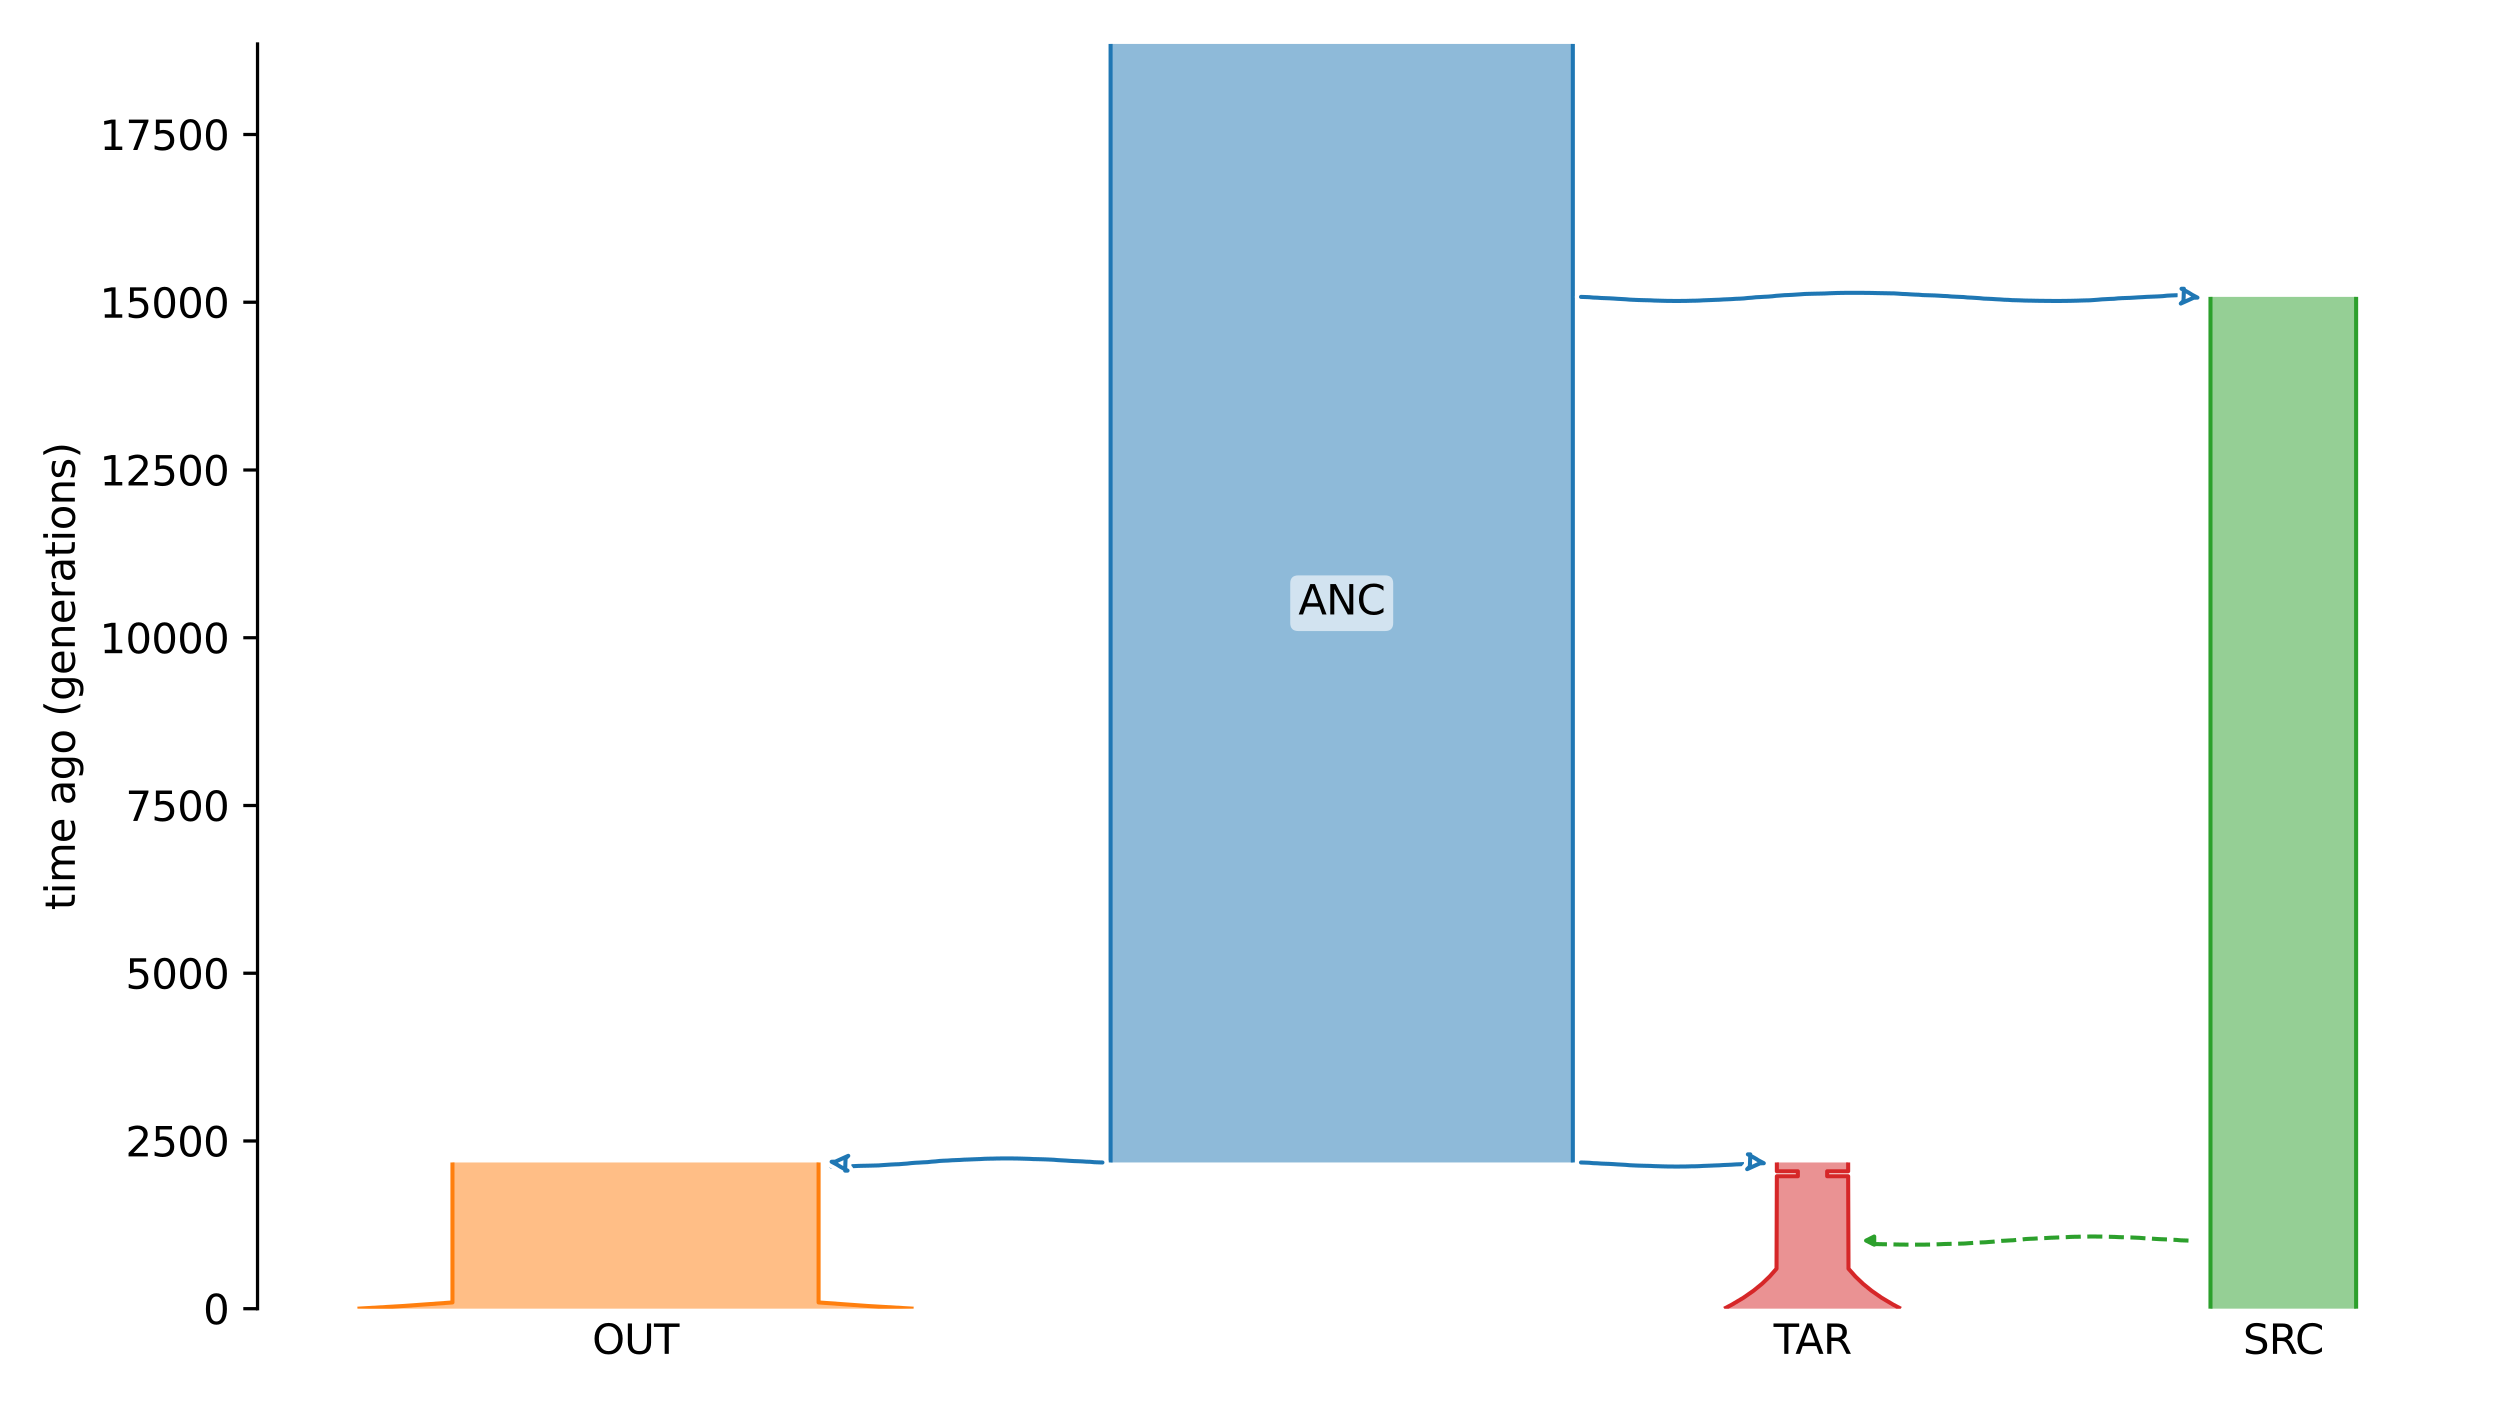 <?xml version="1.0" encoding="utf-8" standalone="no"?>
<!DOCTYPE svg PUBLIC "-//W3C//DTD SVG 1.1//EN"
  "http://www.w3.org/Graphics/SVG/1.1/DTD/svg11.dtd">
<svg xmlns:xlink="http://www.w3.org/1999/xlink" width="614.4pt" height="345.6pt" viewBox="0 0 614.4 345.6" xmlns="http://www.w3.org/2000/svg" version="1.1">
 <defs>
  <style type="text/css">*{stroke-linejoin: round; stroke-linecap: butt}</style>
 </defs>
 <g id="figure_1">
  <g id="patch_1">
   <path d="M 0 345.6 
L 614.4 345.6 
L 614.4 0 
L 0 0 
z
" style="fill: #ffffff"/>
  </g>
  <g id="axes_1">
   <g id="patch_2">
    <path d="M 63.291 321.622 
L 603.6 321.622 
L 603.6 10.8 
L 63.291 10.8 
z
" style="fill: #ffffff"/>
   </g>
   <path d="M 537.845 304.885 
L 536.845 304.854 
L 535.845 304.817 
L 534.845 304.719 
L 533.845 304.687 
L 532.845 304.613 
L 531.845 304.574 
L 530.845 304.539 
L 529.845 304.481 
L 528.845 304.411 
L 527.845 304.359 
L 526.845 304.3 
L 525.845 304.212 
L 524.845 304.166 
L 523.845 304.123 
L 522.845 304.093 
L 521.845 304.067 
L 520.845 304.045 
L 519.845 303.991 
L 518.845 303.963 
L 517.845 303.933 
L 516.845 303.908 
L 515.845 303.897 
L 514.845 303.887 
L 513.845 303.887 
L 512.845 303.896 
L 511.845 303.908 
L 510.845 303.939 
L 509.845 303.95 
L 508.845 303.98 
L 507.845 304.04 
L 506.845 304.077 
L 505.845 304.116 
L 504.845 304.159 
L 503.845 304.192 
L 502.845 304.259 
L 501.845 304.298 
L 500.845 304.341 
L 499.845 304.411 
L 498.845 304.448 
L 497.845 304.506 
L 496.845 304.617 
L 495.845 304.688 
L 494.845 304.801 
L 493.845 304.847 
L 492.845 304.908 
L 491.845 304.956 
L 490.845 305.037 
L 489.845 305.156 
L 488.845 305.226 
L 487.845 305.309 
L 486.845 305.342 
L 485.845 305.394 
L 484.845 305.462 
L 483.845 305.528 
L 482.845 305.605 
L 481.845 305.632 
L 480.845 305.659 
L 479.845 305.682 
L 478.845 305.701 
L 477.845 305.727 
L 476.845 305.777 
L 475.845 305.812 
L 474.845 305.848 
L 473.845 305.864 
L 472.845 305.879 
L 471.845 305.883 
L 470.845 305.885 
L 469.845 305.885 
L 468.845 305.883 
L 467.845 305.869 
L 466.845 305.861 
L 465.845 305.84 
L 464.845 305.816 
L 463.845 305.799 
L 462.845 305.781 
L 461.845 305.76 
L 460.845 305.744 
L 459.607 305.681 
" clip-path="url(#p210ef0e517)" style="fill: none; stroke-dasharray: 3.7,1.6; stroke-dashoffset: 0; stroke: #2ca02c"/>
   <g id="patch_3">
    <path d="M 272.938 10.8 
L 272.938 285.692 
M 386.541 10.8 
L 386.541 285.692 
" clip-path="url(#p210ef0e517)" style="fill: none; stroke: #ffffff; stroke-width: 3; stroke-linejoin: miter"/>
    <path d="M 272.938 10.8 
L 272.938 285.692 
M 386.541 10.8 
L 386.541 285.692 
" clip-path="url(#p210ef0e517)" style="fill: none; stroke: #1f77b4; stroke-linejoin: miter"/>
    <g id="PolyCollection_1">
     <path d="M 386.541 10.8 
L 272.938 10.8 
L 272.938 285.692 
L 386.541 285.692 
L 386.541 285.692 
L 386.541 10.8 
z
" clip-path="url(#p210ef0e517)" style="fill: #1f77b4; fill-opacity: 0.5"/>
    </g>
    <g id="patch_4">
     <path d="M 111.196 285.692 
L 111.196 320.088 
L 111.196 320.088 
L 99.196 320.956 
L 87.85 321.622 
M 201.176 285.692 
L 201.176 320.088 
L 201.176 320.088 
L 213.176 320.956 
L 224.522 321.622 
L 224.522 321.622 
" clip-path="url(#p210ef0e517)" style="fill: none; stroke: #ffffff; stroke-width: 3; stroke-linejoin: miter"/>
     <path d="M 111.196 285.692 
L 111.196 320.088 
L 111.196 320.088 
L 99.196 320.956 
L 87.85 321.622 
M 201.176 285.692 
L 201.176 320.088 
L 201.176 320.088 
L 213.176 320.956 
L 224.522 321.622 
L 224.522 321.622 
" clip-path="url(#p210ef0e517)" style="fill: none; stroke: #ff7f0e; stroke-linejoin: miter"/>
     <g id="PolyCollection_2">
      <path d="M 201.176 285.692 
L 111.196 285.692 
L 111.196 320.088 
L 111.196 320.088 
L 111.006 320.104 
L 110.814 320.119 
L 110.622 320.135 
L 110.43 320.15 
L 110.236 320.166 
L 110.042 320.181 
L 109.846 320.197 
L 109.65 320.212 
L 109.453 320.228 
L 109.256 320.243 
L 109.057 320.259 
L 108.858 320.274 
L 108.657 320.29 
L 108.456 320.305 
L 108.254 320.321 
L 108.052 320.336 
L 107.848 320.352 
L 107.643 320.367 
L 107.438 320.383 
L 107.232 320.398 
L 107.025 320.414 
L 106.817 320.429 
L 106.608 320.445 
L 106.398 320.46 
L 106.187 320.476 
L 105.976 320.491 
L 105.763 320.507 
L 105.55 320.522 
L 105.336 320.538 
L 105.121 320.553 
L 104.905 320.569 
L 104.688 320.584 
L 104.47 320.6 
L 104.251 320.615 
L 104.031 320.631 
L 103.81 320.646 
L 103.589 320.662 
L 103.366 320.677 
L 103.143 320.692 
L 102.918 320.708 
L 102.693 320.723 
L 102.467 320.739 
L 102.239 320.754 
L 102.011 320.77 
L 101.782 320.785 
L 101.552 320.801 
L 101.321 320.816 
L 101.088 320.832 
L 100.855 320.847 
L 100.621 320.863 
L 100.386 320.878 
L 100.15 320.894 
L 99.913 320.909 
L 99.675 320.925 
L 99.436 320.94 
L 99.196 320.956 
L 98.954 320.971 
L 98.712 320.987 
L 98.469 321.002 
L 98.225 321.018 
L 97.98 321.033 
L 97.733 321.049 
L 97.486 321.064 
L 97.238 321.08 
L 96.988 321.095 
L 96.738 321.111 
L 96.486 321.126 
L 96.234 321.142 
L 95.98 321.157 
L 95.725 321.173 
L 95.47 321.188 
L 95.213 321.204 
L 94.955 321.219 
L 94.696 321.235 
L 94.435 321.25 
L 94.174 321.266 
L 93.912 321.281 
L 93.648 321.297 
L 93.384 321.312 
L 93.118 321.328 
L 92.851 321.343 
L 92.583 321.359 
L 92.314 321.374 
L 92.044 321.39 
L 91.772 321.405 
L 91.5 321.421 
L 91.226 321.436 
L 90.951 321.451 
L 90.675 321.467 
L 90.398 321.482 
L 90.12 321.498 
L 89.84 321.513 
L 89.56 321.529 
L 89.278 321.544 
L 88.995 321.56 
L 88.71 321.575 
L 88.425 321.591 
L 88.138 321.606 
L 87.85 321.622 
L 224.522 321.622 
L 224.522 321.622 
L 224.234 321.606 
L 223.947 321.591 
L 223.661 321.575 
L 223.377 321.56 
L 223.094 321.544 
L 222.812 321.529 
L 222.531 321.513 
L 222.252 321.498 
L 221.974 321.482 
L 221.696 321.467 
L 221.42 321.451 
L 221.146 321.436 
L 220.872 321.421 
L 220.599 321.405 
L 220.328 321.39 
L 220.058 321.374 
L 219.789 321.359 
L 219.521 321.343 
L 219.254 321.328 
L 218.988 321.312 
L 218.723 321.297 
L 218.46 321.281 
L 218.198 321.266 
L 217.936 321.25 
L 217.676 321.235 
L 217.417 321.219 
L 217.159 321.204 
L 216.902 321.188 
L 216.646 321.173 
L 216.392 321.157 
L 216.138 321.142 
L 215.885 321.126 
L 215.634 321.111 
L 215.383 321.095 
L 215.134 321.08 
L 214.886 321.064 
L 214.638 321.049 
L 214.392 321.033 
L 214.147 321.018 
L 213.903 321.002 
L 213.659 320.987 
L 213.417 320.971 
L 213.176 320.956 
L 212.936 320.94 
L 212.697 320.925 
L 212.459 320.909 
L 212.222 320.894 
L 211.986 320.878 
L 211.75 320.863 
L 211.516 320.847 
L 211.283 320.832 
L 211.051 320.816 
L 210.82 320.801 
L 210.59 320.785 
L 210.361 320.77 
L 210.132 320.754 
L 209.905 320.739 
L 209.679 320.723 
L 209.453 320.708 
L 209.229 320.692 
L 209.005 320.677 
L 208.783 320.662 
L 208.561 320.646 
L 208.341 320.631 
L 208.121 320.615 
L 207.902 320.6 
L 207.684 320.584 
L 207.467 320.569 
L 207.251 320.553 
L 207.036 320.538 
L 206.822 320.522 
L 206.608 320.507 
L 206.396 320.491 
L 206.184 320.476 
L 205.974 320.46 
L 205.764 320.445 
L 205.555 320.429 
L 205.347 320.414 
L 205.14 320.398 
L 204.934 320.383 
L 204.728 320.367 
L 204.524 320.352 
L 204.32 320.336 
L 204.117 320.321 
L 203.915 320.305 
L 203.714 320.29 
L 203.514 320.274 
L 203.315 320.259 
L 203.116 320.243 
L 202.918 320.228 
L 202.721 320.212 
L 202.525 320.197 
L 202.33 320.181 
L 202.136 320.166 
L 201.942 320.15 
L 201.749 320.135 
L 201.557 320.119 
L 201.366 320.104 
L 201.176 320.088 
L 201.176 320.088 
L 201.176 285.692 
z
" clip-path="url(#p210ef0e517)" style="fill: #ff7f0e; fill-opacity: 0.5"/>
     </g>
     <g id="patch_5">
      <path d="M 543.248 72.964 
L 543.248 321.622 
M 579.04 72.964 
L 579.04 321.622 
" clip-path="url(#p210ef0e517)" style="fill: none; stroke: #ffffff; stroke-width: 3; stroke-linejoin: miter"/>
      <path d="M 543.248 72.964 
L 543.248 321.622 
M 579.04 72.964 
L 579.04 321.622 
" clip-path="url(#p210ef0e517)" style="fill: none; stroke: #2ca02c; stroke-linejoin: miter"/>
      <g id="PolyCollection_3">
       <path d="M 579.04 72.964 
L 543.248 72.964 
L 543.248 321.622 
L 579.04 321.622 
L 579.04 321.622 
L 579.04 72.964 
z
" clip-path="url(#p210ef0e517)" style="fill: #2ca02c; fill-opacity: 0.5"/>
      </g>
      <g id="patch_6">
       <path d="M 436.68 285.692 
L 436.68 287.852 
L 441.839 287.852 
L 441.839 289.072 
L 436.68 289.072 
L 436.599 311.796 
L 434.918 313.701 
L 433.031 315.506 
L 430.939 317.21 
L 428.495 318.915 
L 425.639 320.619 
L 423.739 321.622 
M 454.204 285.692 
L 454.204 287.852 
L 449.045 287.852 
L 449.045 289.072 
L 454.204 289.072 
L 454.285 311.796 
L 455.966 313.701 
L 457.853 315.506 
L 459.945 317.21 
L 462.389 318.915 
L 465.245 320.619 
L 467.145 321.622 
L 467.145 321.622 
" clip-path="url(#p210ef0e517)" style="fill: none; stroke: #ffffff; stroke-width: 3; stroke-linejoin: miter"/>
       <path d="M 436.68 285.692 
L 436.68 287.852 
L 441.839 287.852 
L 441.839 289.072 
L 436.68 289.072 
L 436.599 311.796 
L 434.918 313.701 
L 433.031 315.506 
L 430.939 317.21 
L 428.495 318.915 
L 425.639 320.619 
L 423.739 321.622 
M 454.204 285.692 
L 454.204 287.852 
L 449.045 287.852 
L 449.045 289.072 
L 454.204 289.072 
L 454.285 311.796 
L 455.966 313.701 
L 457.853 315.506 
L 459.945 317.21 
L 462.389 318.915 
L 465.245 320.619 
L 467.145 321.622 
L 467.145 321.622 
" clip-path="url(#p210ef0e517)" style="fill: none; stroke: #d62728; stroke-linejoin: miter"/>
       <g id="PolyCollection_4">
        <path d="M 454.204 285.692 
L 436.68 285.692 
L 436.68 287.852 
L 441.839 287.852 
L 441.839 289.072 
L 436.68 289.072 
L 436.68 311.695 
L 436.68 311.695 
L 436.599 311.796 
L 436.518 311.896 
L 436.436 311.996 
L 436.353 312.096 
L 436.269 312.197 
L 436.185 312.297 
L 436.1 312.397 
L 436.014 312.498 
L 435.927 312.598 
L 435.839 312.698 
L 435.751 312.798 
L 435.662 312.899 
L 435.572 312.999 
L 435.481 313.099 
L 435.389 313.199 
L 435.297 313.3 
L 435.203 313.4 
L 435.109 313.5 
L 435.014 313.6 
L 434.918 313.701 
L 434.821 313.801 
L 434.723 313.901 
L 434.625 314.002 
L 434.525 314.102 
L 434.425 314.202 
L 434.323 314.302 
L 434.221 314.403 
L 434.117 314.503 
L 434.013 314.603 
L 433.908 314.703 
L 433.802 314.804 
L 433.695 314.904 
L 433.587 315.004 
L 433.478 315.104 
L 433.367 315.205 
L 433.256 315.305 
L 433.144 315.405 
L 433.031 315.506 
L 432.917 315.606 
L 432.801 315.706 
L 432.685 315.806 
L 432.568 315.907 
L 432.449 316.007 
L 432.33 316.107 
L 432.209 316.207 
L 432.087 316.308 
L 431.964 316.408 
L 431.84 316.508 
L 431.715 316.608 
L 431.589 316.709 
L 431.461 316.809 
L 431.332 316.909 
L 431.203 317.01 
L 431.071 317.11 
L 430.939 317.21 
L 430.806 317.31 
L 430.671 317.411 
L 430.535 317.511 
L 430.398 317.611 
L 430.259 317.711 
L 430.12 317.812 
L 429.979 317.912 
L 429.836 318.012 
L 429.693 318.113 
L 429.548 318.213 
L 429.401 318.313 
L 429.254 318.413 
L 429.105 318.514 
L 428.954 318.614 
L 428.803 318.714 
L 428.65 318.814 
L 428.495 318.915 
L 428.339 319.015 
L 428.182 319.115 
L 428.023 319.215 
L 427.862 319.316 
L 427.701 319.416 
L 427.537 319.516 
L 427.373 319.617 
L 427.206 319.717 
L 427.038 319.817 
L 426.869 319.917 
L 426.698 320.018 
L 426.526 320.118 
L 426.351 320.218 
L 426.176 320.318 
L 425.998 320.419 
L 425.819 320.519 
L 425.639 320.619 
L 425.457 320.719 
L 425.273 320.82 
L 425.087 320.92 
L 424.9 321.02 
L 424.711 321.121 
L 424.52 321.221 
L 424.327 321.321 
L 424.133 321.421 
L 423.937 321.522 
L 423.739 321.622 
L 467.145 321.622 
L 467.145 321.622 
L 466.947 321.522 
L 466.751 321.421 
L 466.557 321.321 
L 466.364 321.221 
L 466.173 321.121 
L 465.984 321.02 
L 465.797 320.92 
L 465.611 320.82 
L 465.427 320.719 
L 465.245 320.619 
L 465.064 320.519 
L 464.885 320.419 
L 464.708 320.318 
L 464.532 320.218 
L 464.358 320.118 
L 464.186 320.018 
L 464.015 319.917 
L 463.845 319.817 
L 463.678 319.717 
L 463.511 319.617 
L 463.347 319.516 
L 463.183 319.416 
L 463.021 319.316 
L 462.861 319.215 
L 462.702 319.115 
L 462.545 319.015 
L 462.389 318.915 
L 462.234 318.814 
L 462.081 318.714 
L 461.929 318.614 
L 461.779 318.514 
L 461.63 318.413 
L 461.482 318.313 
L 461.336 318.213 
L 461.191 318.113 
L 461.047 318.012 
L 460.905 317.912 
L 460.764 317.812 
L 460.624 317.711 
L 460.486 317.611 
L 460.349 317.511 
L 460.213 317.411 
L 460.078 317.31 
L 459.945 317.21 
L 459.812 317.11 
L 459.681 317.01 
L 459.551 316.909 
L 459.423 316.809 
L 459.295 316.709 
L 459.169 316.608 
L 459.044 316.508 
L 458.92 316.408 
L 458.797 316.308 
L 458.675 316.207 
L 458.554 316.107 
L 458.435 316.007 
L 458.316 315.907 
L 458.199 315.806 
L 458.082 315.706 
L 457.967 315.606 
L 457.853 315.506 
L 457.74 315.405 
L 457.628 315.305 
L 457.516 315.205 
L 457.406 315.104 
L 457.297 315.004 
L 457.189 314.904 
L 457.082 314.804 
L 456.976 314.703 
L 456.871 314.603 
L 456.766 314.503 
L 456.663 314.403 
L 456.561 314.302 
L 456.459 314.202 
L 456.359 314.102 
L 456.259 314.002 
L 456.161 313.901 
L 456.063 313.801 
L 455.966 313.701 
L 455.87 313.6 
L 455.775 313.5 
L 455.681 313.4 
L 455.587 313.3 
L 455.495 313.199 
L 455.403 313.099 
L 455.312 312.999 
L 455.222 312.899 
L 455.133 312.798 
L 455.045 312.698 
L 454.957 312.598 
L 454.87 312.498 
L 454.784 312.397 
L 454.699 312.297 
L 454.615 312.197 
L 454.531 312.096 
L 454.448 311.996 
L 454.366 311.896 
L 454.285 311.796 
L 454.204 311.695 
L 454.204 311.695 
L 454.204 289.072 
L 449.045 289.072 
L 449.045 287.852 
L 454.204 287.852 
L 454.204 285.692 
z
" clip-path="url(#p210ef0e517)" style="fill: #d62728; fill-opacity: 0.5"/>
       </g>
       <g id="matplotlib.axis_1">
        <g id="xtick_1">
         <g id="line2d_1"/>
         <g id="text_1">
          <!-- OUT -->
          <g transform="translate(145.537 332.72) scale(0.1 -0.1)">
           <defs>
            <path id="DejaVuSans-4f" d="M 2522 4238 
Q 1834 4238 1429 3725 
Q 1025 3213 1025 2328 
Q 1025 1447 1429 934 
Q 1834 422 2522 422 
Q 3209 422 3611 934 
Q 4013 1447 4013 2328 
Q 4013 3213 3611 3725 
Q 3209 4238 2522 4238 
z
M 2522 4750 
Q 3503 4750 4090 4092 
Q 4678 3434 4678 2328 
Q 4678 1225 4090 567 
Q 3503 -91 2522 -91 
Q 1538 -91 948 565 
Q 359 1222 359 2328 
Q 359 3434 948 4092 
Q 1538 4750 2522 4750 
z
" transform="scale(0.016)"/>
            <path id="DejaVuSans-55" d="M 556 4666 
L 1191 4666 
L 1191 1831 
Q 1191 1081 1462 751 
Q 1734 422 2344 422 
Q 2950 422 3222 751 
Q 3494 1081 3494 1831 
L 3494 4666 
L 4128 4666 
L 4128 1753 
Q 4128 841 3676 375 
Q 3225 -91 2344 -91 
Q 1459 -91 1007 375 
Q 556 841 556 1753 
L 556 4666 
z
" transform="scale(0.016)"/>
            <path id="DejaVuSans-54" d="M -19 4666 
L 3928 4666 
L 3928 4134 
L 2272 4134 
L 2272 0 
L 1638 0 
L 1638 4134 
L -19 4134 
L -19 4666 
z
" transform="scale(0.016)"/>
           </defs>
           <use xlink:href="#DejaVuSans-4f"/>
           <use xlink:href="#DejaVuSans-55" x="78.711"/>
           <use xlink:href="#DejaVuSans-54" x="151.904"/>
          </g>
         </g>
        </g>
        <g id="xtick_2">
         <g id="line2d_2"/>
         <g id="text_2">
          <!-- SRC -->
          <g transform="translate(551.254 332.72) scale(0.1 -0.1)">
           <defs>
            <path id="DejaVuSans-53" d="M 3425 4513 
L 3425 3897 
Q 3066 4069 2747 4153 
Q 2428 4238 2131 4238 
Q 1616 4238 1336 4038 
Q 1056 3838 1056 3469 
Q 1056 3159 1242 3001 
Q 1428 2844 1947 2747 
L 2328 2669 
Q 3034 2534 3370 2195 
Q 3706 1856 3706 1288 
Q 3706 609 3251 259 
Q 2797 -91 1919 -91 
Q 1588 -91 1214 -16 
Q 841 59 441 206 
L 441 856 
Q 825 641 1194 531 
Q 1563 422 1919 422 
Q 2459 422 2753 634 
Q 3047 847 3047 1241 
Q 3047 1584 2836 1778 
Q 2625 1972 2144 2069 
L 1759 2144 
Q 1053 2284 737 2584 
Q 422 2884 422 3419 
Q 422 4038 858 4394 
Q 1294 4750 2059 4750 
Q 2388 4750 2728 4690 
Q 3069 4631 3425 4513 
z
" transform="scale(0.016)"/>
            <path id="DejaVuSans-52" d="M 2841 2188 
Q 3044 2119 3236 1894 
Q 3428 1669 3622 1275 
L 4263 0 
L 3584 0 
L 2988 1197 
Q 2756 1666 2539 1819 
Q 2322 1972 1947 1972 
L 1259 1972 
L 1259 0 
L 628 0 
L 628 4666 
L 2053 4666 
Q 2853 4666 3247 4331 
Q 3641 3997 3641 3322 
Q 3641 2881 3436 2590 
Q 3231 2300 2841 2188 
z
M 1259 4147 
L 1259 2491 
L 2053 2491 
Q 2509 2491 2742 2702 
Q 2975 2913 2975 3322 
Q 2975 3731 2742 3939 
Q 2509 4147 2053 4147 
L 1259 4147 
z
" transform="scale(0.016)"/>
            <path id="DejaVuSans-43" d="M 4122 4306 
L 4122 3641 
Q 3803 3938 3442 4084 
Q 3081 4231 2675 4231 
Q 1875 4231 1450 3742 
Q 1025 3253 1025 2328 
Q 1025 1406 1450 917 
Q 1875 428 2675 428 
Q 3081 428 3442 575 
Q 3803 722 4122 1019 
L 4122 359 
Q 3791 134 3420 21 
Q 3050 -91 2638 -91 
Q 1578 -91 968 557 
Q 359 1206 359 2328 
Q 359 3453 968 4101 
Q 1578 4750 2638 4750 
Q 3056 4750 3426 4639 
Q 3797 4528 4122 4306 
z
" transform="scale(0.016)"/>
           </defs>
           <use xlink:href="#DejaVuSans-53"/>
           <use xlink:href="#DejaVuSans-52" x="63.477"/>
           <use xlink:href="#DejaVuSans-43" x="127.959"/>
          </g>
         </g>
        </g>
        <g id="xtick_3">
         <g id="line2d_3"/>
         <g id="text_3">
          <!-- TAR -->
          <g transform="translate(435.881 332.72) scale(0.1 -0.1)">
           <defs>
            <path id="DejaVuSans-41" d="M 2188 4044 
L 1331 1722 
L 3047 1722 
L 2188 4044 
z
M 1831 4666 
L 2547 4666 
L 4325 0 
L 3669 0 
L 3244 1197 
L 1141 1197 
L 716 0 
L 50 0 
L 1831 4666 
z
" transform="scale(0.016)"/>
           </defs>
           <use xlink:href="#DejaVuSans-54"/>
           <use xlink:href="#DejaVuSans-41" x="53.334"/>
           <use xlink:href="#DejaVuSans-52" x="121.742"/>
          </g>
         </g>
        </g>
       </g>
       <g id="matplotlib.axis_2">
        <g id="ytick_1">
         <g id="line2d_4">
          <defs>
           <path id="m84a9d3daf9" d="M 0 0 
L -3.5 0 
" style="stroke: #000000; stroke-width: 0.8"/>
          </defs>
          <g>
           <use xlink:href="#m84a9d3daf9" x="63.291" y="321.622" style="stroke: #000000; stroke-width: 0.8"/>
          </g>
         </g>
         <g id="text_4">
          <!-- 0 -->
          <g transform="translate(49.928 325.421) scale(0.1 -0.1)">
           <defs>
            <path id="DejaVuSans-30" d="M 2034 4250 
Q 1547 4250 1301 3770 
Q 1056 3291 1056 2328 
Q 1056 1369 1301 889 
Q 1547 409 2034 409 
Q 2525 409 2770 889 
Q 3016 1369 3016 2328 
Q 3016 3291 2770 3770 
Q 2525 4250 2034 4250 
z
M 2034 4750 
Q 2819 4750 3233 4129 
Q 3647 3509 3647 2328 
Q 3647 1150 3233 529 
Q 2819 -91 2034 -91 
Q 1250 -91 836 529 
Q 422 1150 422 2328 
Q 422 3509 836 4129 
Q 1250 4750 2034 4750 
z
" transform="scale(0.016)"/>
           </defs>
           <use xlink:href="#DejaVuSans-30"/>
          </g>
         </g>
        </g>
        <g id="ytick_2">
         <g id="line2d_5">
          <g>
           <use xlink:href="#m84a9d3daf9" x="63.291" y="280.399" style="stroke: #000000; stroke-width: 0.8"/>
          </g>
         </g>
         <g id="text_5">
          <!-- 2500 -->
          <g transform="translate(30.841 284.198) scale(0.1 -0.1)">
           <defs>
            <path id="DejaVuSans-32" d="M 1228 531 
L 3431 531 
L 3431 0 
L 469 0 
L 469 531 
Q 828 903 1448 1529 
Q 2069 2156 2228 2338 
Q 2531 2678 2651 2914 
Q 2772 3150 2772 3378 
Q 2772 3750 2511 3984 
Q 2250 4219 1831 4219 
Q 1534 4219 1204 4116 
Q 875 4013 500 3803 
L 500 4441 
Q 881 4594 1212 4672 
Q 1544 4750 1819 4750 
Q 2544 4750 2975 4387 
Q 3406 4025 3406 3419 
Q 3406 3131 3298 2873 
Q 3191 2616 2906 2266 
Q 2828 2175 2409 1742 
Q 1991 1309 1228 531 
z
" transform="scale(0.016)"/>
            <path id="DejaVuSans-35" d="M 691 4666 
L 3169 4666 
L 3169 4134 
L 1269 4134 
L 1269 2991 
Q 1406 3038 1543 3061 
Q 1681 3084 1819 3084 
Q 2600 3084 3056 2656 
Q 3513 2228 3513 1497 
Q 3513 744 3044 326 
Q 2575 -91 1722 -91 
Q 1428 -91 1123 -41 
Q 819 9 494 109 
L 494 744 
Q 775 591 1075 516 
Q 1375 441 1709 441 
Q 2250 441 2565 725 
Q 2881 1009 2881 1497 
Q 2881 1984 2565 2268 
Q 2250 2553 1709 2553 
Q 1456 2553 1204 2497 
Q 953 2441 691 2322 
L 691 4666 
z
" transform="scale(0.016)"/>
           </defs>
           <use xlink:href="#DejaVuSans-32"/>
           <use xlink:href="#DejaVuSans-35" x="63.623"/>
           <use xlink:href="#DejaVuSans-30" x="127.246"/>
           <use xlink:href="#DejaVuSans-30" x="190.869"/>
          </g>
         </g>
        </g>
        <g id="ytick_3">
         <g id="line2d_6">
          <g>
           <use xlink:href="#m84a9d3daf9" x="63.291" y="239.176" style="stroke: #000000; stroke-width: 0.8"/>
          </g>
         </g>
         <g id="text_6">
          <!-- 5000 -->
          <g transform="translate(30.841 242.975) scale(0.1 -0.1)">
           <use xlink:href="#DejaVuSans-35"/>
           <use xlink:href="#DejaVuSans-30" x="63.623"/>
           <use xlink:href="#DejaVuSans-30" x="127.246"/>
           <use xlink:href="#DejaVuSans-30" x="190.869"/>
          </g>
         </g>
        </g>
        <g id="ytick_4">
         <g id="line2d_7">
          <g>
           <use xlink:href="#m84a9d3daf9" x="63.291" y="197.953" style="stroke: #000000; stroke-width: 0.8"/>
          </g>
         </g>
         <g id="text_7">
          <!-- 7500 -->
          <g transform="translate(30.841 201.752) scale(0.1 -0.1)">
           <defs>
            <path id="DejaVuSans-37" d="M 525 4666 
L 3525 4666 
L 3525 4397 
L 1831 0 
L 1172 0 
L 2766 4134 
L 525 4134 
L 525 4666 
z
" transform="scale(0.016)"/>
           </defs>
           <use xlink:href="#DejaVuSans-37"/>
           <use xlink:href="#DejaVuSans-35" x="63.623"/>
           <use xlink:href="#DejaVuSans-30" x="127.246"/>
           <use xlink:href="#DejaVuSans-30" x="190.869"/>
          </g>
         </g>
        </g>
        <g id="ytick_5">
         <g id="line2d_8">
          <g>
           <use xlink:href="#m84a9d3daf9" x="63.291" y="156.73" style="stroke: #000000; stroke-width: 0.8"/>
          </g>
         </g>
         <g id="text_8">
          <!-- 10000 -->
          <g transform="translate(24.478 160.529) scale(0.1 -0.1)">
           <defs>
            <path id="DejaVuSans-31" d="M 794 531 
L 1825 531 
L 1825 4091 
L 703 3866 
L 703 4441 
L 1819 4666 
L 2450 4666 
L 2450 531 
L 3481 531 
L 3481 0 
L 794 0 
L 794 531 
z
" transform="scale(0.016)"/>
           </defs>
           <use xlink:href="#DejaVuSans-31"/>
           <use xlink:href="#DejaVuSans-30" x="63.623"/>
           <use xlink:href="#DejaVuSans-30" x="127.246"/>
           <use xlink:href="#DejaVuSans-30" x="190.869"/>
           <use xlink:href="#DejaVuSans-30" x="254.492"/>
          </g>
         </g>
        </g>
        <g id="ytick_6">
         <g id="line2d_9">
          <g>
           <use xlink:href="#m84a9d3daf9" x="63.291" y="115.507" style="stroke: #000000; stroke-width: 0.8"/>
          </g>
         </g>
         <g id="text_9">
          <!-- 12500 -->
          <g transform="translate(24.478 119.306) scale(0.1 -0.1)">
           <use xlink:href="#DejaVuSans-31"/>
           <use xlink:href="#DejaVuSans-32" x="63.623"/>
           <use xlink:href="#DejaVuSans-35" x="127.246"/>
           <use xlink:href="#DejaVuSans-30" x="190.869"/>
           <use xlink:href="#DejaVuSans-30" x="254.492"/>
          </g>
         </g>
        </g>
        <g id="ytick_7">
         <g id="line2d_10">
          <g>
           <use xlink:href="#m84a9d3daf9" x="63.291" y="74.284" style="stroke: #000000; stroke-width: 0.8"/>
          </g>
         </g>
         <g id="text_10">
          <!-- 15000 -->
          <g transform="translate(24.478 78.083) scale(0.1 -0.1)">
           <use xlink:href="#DejaVuSans-31"/>
           <use xlink:href="#DejaVuSans-35" x="63.623"/>
           <use xlink:href="#DejaVuSans-30" x="127.246"/>
           <use xlink:href="#DejaVuSans-30" x="190.869"/>
           <use xlink:href="#DejaVuSans-30" x="254.492"/>
          </g>
         </g>
        </g>
        <g id="ytick_8">
         <g id="line2d_11">
          <g>
           <use xlink:href="#m84a9d3daf9" x="63.291" y="33.06" style="stroke: #000000; stroke-width: 0.8"/>
          </g>
         </g>
         <g id="text_11">
          <!-- 17500 -->
          <g transform="translate(24.478 36.86) scale(0.1 -0.1)">
           <use xlink:href="#DejaVuSans-31"/>
           <use xlink:href="#DejaVuSans-37" x="63.623"/>
           <use xlink:href="#DejaVuSans-35" x="127.246"/>
           <use xlink:href="#DejaVuSans-30" x="190.869"/>
           <use xlink:href="#DejaVuSans-30" x="254.492"/>
          </g>
         </g>
        </g>
        <g id="text_12">
         <!-- time ago (generations) -->
         <g transform="translate(18.398 223.682) rotate(-90) scale(0.1 -0.1)">
          <defs>
           <path id="DejaVuSans-74" d="M 1172 4494 
L 1172 3500 
L 2356 3500 
L 2356 3053 
L 1172 3053 
L 1172 1153 
Q 1172 725 1289 603 
Q 1406 481 1766 481 
L 2356 481 
L 2356 0 
L 1766 0 
Q 1100 0 847 248 
Q 594 497 594 1153 
L 594 3053 
L 172 3053 
L 172 3500 
L 594 3500 
L 594 4494 
L 1172 4494 
z
" transform="scale(0.016)"/>
           <path id="DejaVuSans-69" d="M 603 3500 
L 1178 3500 
L 1178 0 
L 603 0 
L 603 3500 
z
M 603 4863 
L 1178 4863 
L 1178 4134 
L 603 4134 
L 603 4863 
z
" transform="scale(0.016)"/>
           <path id="DejaVuSans-6d" d="M 3328 2828 
Q 3544 3216 3844 3400 
Q 4144 3584 4550 3584 
Q 5097 3584 5394 3201 
Q 5691 2819 5691 2113 
L 5691 0 
L 5113 0 
L 5113 2094 
Q 5113 2597 4934 2840 
Q 4756 3084 4391 3084 
Q 3944 3084 3684 2787 
Q 3425 2491 3425 1978 
L 3425 0 
L 2847 0 
L 2847 2094 
Q 2847 2600 2669 2842 
Q 2491 3084 2119 3084 
Q 1678 3084 1418 2786 
Q 1159 2488 1159 1978 
L 1159 0 
L 581 0 
L 581 3500 
L 1159 3500 
L 1159 2956 
Q 1356 3278 1631 3431 
Q 1906 3584 2284 3584 
Q 2666 3584 2933 3390 
Q 3200 3197 3328 2828 
z
" transform="scale(0.016)"/>
           <path id="DejaVuSans-65" d="M 3597 1894 
L 3597 1613 
L 953 1613 
Q 991 1019 1311 708 
Q 1631 397 2203 397 
Q 2534 397 2845 478 
Q 3156 559 3463 722 
L 3463 178 
Q 3153 47 2828 -22 
Q 2503 -91 2169 -91 
Q 1331 -91 842 396 
Q 353 884 353 1716 
Q 353 2575 817 3079 
Q 1281 3584 2069 3584 
Q 2775 3584 3186 3129 
Q 3597 2675 3597 1894 
z
M 3022 2063 
Q 3016 2534 2758 2815 
Q 2500 3097 2075 3097 
Q 1594 3097 1305 2825 
Q 1016 2553 972 2059 
L 3022 2063 
z
" transform="scale(0.016)"/>
           <path id="DejaVuSans-20" transform="scale(0.016)"/>
           <path id="DejaVuSans-61" d="M 2194 1759 
Q 1497 1759 1228 1600 
Q 959 1441 959 1056 
Q 959 750 1161 570 
Q 1363 391 1709 391 
Q 2188 391 2477 730 
Q 2766 1069 2766 1631 
L 2766 1759 
L 2194 1759 
z
M 3341 1997 
L 3341 0 
L 2766 0 
L 2766 531 
Q 2569 213 2275 61 
Q 1981 -91 1556 -91 
Q 1019 -91 701 211 
Q 384 513 384 1019 
Q 384 1609 779 1909 
Q 1175 2209 1959 2209 
L 2766 2209 
L 2766 2266 
Q 2766 2663 2505 2880 
Q 2244 3097 1772 3097 
Q 1472 3097 1187 3025 
Q 903 2953 641 2809 
L 641 3341 
Q 956 3463 1253 3523 
Q 1550 3584 1831 3584 
Q 2591 3584 2966 3190 
Q 3341 2797 3341 1997 
z
" transform="scale(0.016)"/>
           <path id="DejaVuSans-67" d="M 2906 1791 
Q 2906 2416 2648 2759 
Q 2391 3103 1925 3103 
Q 1463 3103 1205 2759 
Q 947 2416 947 1791 
Q 947 1169 1205 825 
Q 1463 481 1925 481 
Q 2391 481 2648 825 
Q 2906 1169 2906 1791 
z
M 3481 434 
Q 3481 -459 3084 -895 
Q 2688 -1331 1869 -1331 
Q 1566 -1331 1297 -1286 
Q 1028 -1241 775 -1147 
L 775 -588 
Q 1028 -725 1275 -790 
Q 1522 -856 1778 -856 
Q 2344 -856 2625 -561 
Q 2906 -266 2906 331 
L 2906 616 
Q 2728 306 2450 153 
Q 2172 0 1784 0 
Q 1141 0 747 490 
Q 353 981 353 1791 
Q 353 2603 747 3093 
Q 1141 3584 1784 3584 
Q 2172 3584 2450 3431 
Q 2728 3278 2906 2969 
L 2906 3500 
L 3481 3500 
L 3481 434 
z
" transform="scale(0.016)"/>
           <path id="DejaVuSans-6f" d="M 1959 3097 
Q 1497 3097 1228 2736 
Q 959 2375 959 1747 
Q 959 1119 1226 758 
Q 1494 397 1959 397 
Q 2419 397 2687 759 
Q 2956 1122 2956 1747 
Q 2956 2369 2687 2733 
Q 2419 3097 1959 3097 
z
M 1959 3584 
Q 2709 3584 3137 3096 
Q 3566 2609 3566 1747 
Q 3566 888 3137 398 
Q 2709 -91 1959 -91 
Q 1206 -91 779 398 
Q 353 888 353 1747 
Q 353 2609 779 3096 
Q 1206 3584 1959 3584 
z
" transform="scale(0.016)"/>
           <path id="DejaVuSans-28" d="M 1984 4856 
Q 1566 4138 1362 3434 
Q 1159 2731 1159 2009 
Q 1159 1288 1364 580 
Q 1569 -128 1984 -844 
L 1484 -844 
Q 1016 -109 783 600 
Q 550 1309 550 2009 
Q 550 2706 781 3412 
Q 1013 4119 1484 4856 
L 1984 4856 
z
" transform="scale(0.016)"/>
           <path id="DejaVuSans-6e" d="M 3513 2113 
L 3513 0 
L 2938 0 
L 2938 2094 
Q 2938 2591 2744 2837 
Q 2550 3084 2163 3084 
Q 1697 3084 1428 2787 
Q 1159 2491 1159 1978 
L 1159 0 
L 581 0 
L 581 3500 
L 1159 3500 
L 1159 2956 
Q 1366 3272 1645 3428 
Q 1925 3584 2291 3584 
Q 2894 3584 3203 3211 
Q 3513 2838 3513 2113 
z
" transform="scale(0.016)"/>
           <path id="DejaVuSans-72" d="M 2631 2963 
Q 2534 3019 2420 3045 
Q 2306 3072 2169 3072 
Q 1681 3072 1420 2755 
Q 1159 2438 1159 1844 
L 1159 0 
L 581 0 
L 581 3500 
L 1159 3500 
L 1159 2956 
Q 1341 3275 1631 3429 
Q 1922 3584 2338 3584 
Q 2397 3584 2469 3576 
Q 2541 3569 2628 3553 
L 2631 2963 
z
" transform="scale(0.016)"/>
           <path id="DejaVuSans-73" d="M 2834 3397 
L 2834 2853 
Q 2591 2978 2328 3040 
Q 2066 3103 1784 3103 
Q 1356 3103 1142 2972 
Q 928 2841 928 2578 
Q 928 2378 1081 2264 
Q 1234 2150 1697 2047 
L 1894 2003 
Q 2506 1872 2764 1633 
Q 3022 1394 3022 966 
Q 3022 478 2636 193 
Q 2250 -91 1575 -91 
Q 1294 -91 989 -36 
Q 684 19 347 128 
L 347 722 
Q 666 556 975 473 
Q 1284 391 1588 391 
Q 1994 391 2212 530 
Q 2431 669 2431 922 
Q 2431 1156 2273 1281 
Q 2116 1406 1581 1522 
L 1381 1569 
Q 847 1681 609 1914 
Q 372 2147 372 2553 
Q 372 3047 722 3315 
Q 1072 3584 1716 3584 
Q 2034 3584 2315 3537 
Q 2597 3491 2834 3397 
z
" transform="scale(0.016)"/>
           <path id="DejaVuSans-29" d="M 513 4856 
L 1013 4856 
Q 1481 4119 1714 3412 
Q 1947 2706 1947 2009 
Q 1947 1309 1714 600 
Q 1481 -109 1013 -844 
L 513 -844 
Q 928 -128 1133 580 
Q 1338 1288 1338 2009 
Q 1338 2731 1133 3434 
Q 928 4138 513 4856 
z
" transform="scale(0.016)"/>
          </defs>
          <use xlink:href="#DejaVuSans-74"/>
          <use xlink:href="#DejaVuSans-69" x="39.209"/>
          <use xlink:href="#DejaVuSans-6d" x="66.992"/>
          <use xlink:href="#DejaVuSans-65" x="164.404"/>
          <use xlink:href="#DejaVuSans-20" x="225.928"/>
          <use xlink:href="#DejaVuSans-61" x="257.715"/>
          <use xlink:href="#DejaVuSans-67" x="318.994"/>
          <use xlink:href="#DejaVuSans-6f" x="382.471"/>
          <use xlink:href="#DejaVuSans-20" x="443.652"/>
          <use xlink:href="#DejaVuSans-28" x="475.439"/>
          <use xlink:href="#DejaVuSans-67" x="514.453"/>
          <use xlink:href="#DejaVuSans-65" x="577.93"/>
          <use xlink:href="#DejaVuSans-6e" x="639.453"/>
          <use xlink:href="#DejaVuSans-65" x="702.832"/>
          <use xlink:href="#DejaVuSans-72" x="764.355"/>
          <use xlink:href="#DejaVuSans-61" x="805.469"/>
          <use xlink:href="#DejaVuSans-74" x="866.748"/>
          <use xlink:href="#DejaVuSans-69" x="905.957"/>
          <use xlink:href="#DejaVuSans-6f" x="933.74"/>
          <use xlink:href="#DejaVuSans-6e" x="994.922"/>
          <use xlink:href="#DejaVuSans-73" x="1058.301"/>
          <use xlink:href="#DejaVuSans-29" x="1110.4"/>
         </g>
        </g>
       </g>
       <g id="patch_7">
        <path d="M 270.937 285.692 
L 269.937 285.66 
L 268.937 285.623 
L 267.937 285.526 
L 266.937 285.493 
L 265.937 285.42 
L 264.937 285.381 
L 263.937 285.346 
L 262.937 285.288 
L 261.937 285.218 
L 260.937 285.166 
L 259.937 285.107 
L 258.937 285.018 
L 257.937 284.972 
L 256.937 284.93 
L 255.937 284.899 
L 254.937 284.873 
L 253.937 284.852 
L 252.937 284.798 
L 251.937 284.77 
L 250.937 284.74 
L 249.937 284.715 
L 248.937 284.703 
L 247.937 284.693 
L 246.937 284.693 
L 245.937 284.703 
L 244.937 284.715 
L 243.937 284.746 
L 242.937 284.757 
L 241.937 284.787 
L 240.937 284.847 
L 239.937 284.884 
L 238.937 284.923 
L 237.937 284.965 
L 236.937 284.998 
L 235.937 285.066 
L 234.937 285.105 
L 233.937 285.147 
L 232.937 285.218 
L 231.937 285.254 
L 230.937 285.313 
L 229.937 285.424 
L 228.937 285.494 
L 227.937 285.607 
L 226.937 285.653 
L 225.937 285.714 
L 224.937 285.763 
L 223.937 285.844 
L 222.937 285.962 
L 221.937 286.032 
L 220.937 286.116 
L 219.937 286.149 
L 218.937 286.2 
L 217.937 286.268 
L 216.937 286.335 
L 215.937 286.412 
L 214.937 286.439 
L 213.937 286.465 
L 212.937 286.488 
L 211.937 286.508 
L 210.937 286.534 
L 209.937 286.584 
L 208.937 286.619 
L 207.937 286.655 
L 206.937 286.67 
L 205.937 286.686 
L 204.291 286.689 
" clip-path="url(#p210ef0e517)" style="fill: none; stroke: #ffffff; stroke-width: 3; stroke-linecap: round"/>
        <path d="M 270.937 285.692 
L 269.937 285.66 
L 268.937 285.623 
L 267.937 285.526 
L 266.937 285.493 
L 265.937 285.42 
L 264.937 285.381 
L 263.937 285.346 
L 262.937 285.288 
L 261.937 285.218 
L 260.937 285.166 
L 259.937 285.107 
L 258.937 285.018 
L 257.937 284.972 
L 256.937 284.93 
L 255.937 284.899 
L 254.937 284.873 
L 253.937 284.852 
L 252.937 284.798 
L 251.937 284.77 
L 250.937 284.74 
L 249.937 284.715 
L 248.937 284.703 
L 247.937 284.693 
L 246.937 284.693 
L 245.937 284.703 
L 244.937 284.715 
L 243.937 284.746 
L 242.937 284.757 
L 241.937 284.787 
L 240.937 284.847 
L 239.937 284.884 
L 238.937 284.923 
L 237.937 284.965 
L 236.937 284.998 
L 235.937 285.066 
L 234.937 285.105 
L 233.937 285.147 
L 232.937 285.218 
L 231.937 285.254 
L 230.937 285.313 
L 229.937 285.424 
L 228.937 285.494 
L 227.937 285.607 
L 226.937 285.653 
L 225.937 285.714 
L 224.937 285.763 
L 223.937 285.844 
L 222.937 285.962 
L 221.937 286.032 
L 220.937 286.116 
L 219.937 286.149 
L 218.937 286.2 
L 217.937 286.268 
L 216.937 286.335 
L 215.937 286.412 
L 214.937 286.439 
L 213.937 286.465 
L 212.937 286.488 
L 211.937 286.508 
L 210.937 286.534 
L 209.937 286.584 
L 208.937 286.619 
L 207.937 286.655 
L 206.937 286.67 
L 205.937 286.686 
L 204.291 286.689 
" clip-path="url(#p210ef0e517)" style="fill: none; stroke: #1f77b4; stroke-linecap: round"/>
        <path d="M 208.291 287.692 
L 207.41 287.217 
L 206.532 286.736 
L 205.682 286.202 
L 204.38 285.514 
L 205.307 285.488 
L 206.219 285.075 
L 207.129 284.66 
L 208.471 284.053 
L 207.816 284.692 
L 207.765 285.692 
L 207.705 287.692 
z
" clip-path="url(#p210ef0e517)" style="fill: #ffffff; stroke: #ffffff; stroke-width: 3; stroke-linecap: round"/>
        <path d="M 208.291 287.692 
L 207.41 287.217 
L 206.532 286.736 
L 205.682 286.202 
L 204.38 285.514 
L 205.307 285.488 
L 206.219 285.075 
L 207.129 284.66 
L 208.471 284.053 
L 207.816 284.692 
L 207.765 285.692 
L 207.705 287.692 
z
" clip-path="url(#p210ef0e517)" style="fill: #ffffff; stroke: #1f77b4; stroke-linecap: round"/>
        <g id="patch_8">
         <path d="M 388.545 72.964 
L 389.545 72.996 
L 390.545 73.033 
L 391.545 73.13 
L 392.545 73.163 
L 393.545 73.237 
L 394.545 73.275 
L 395.545 73.311 
L 396.545 73.368 
L 397.545 73.439 
L 398.545 73.491 
L 399.545 73.55 
L 400.545 73.638 
L 401.545 73.684 
L 402.545 73.727 
L 403.545 73.757 
L 404.545 73.783 
L 405.545 73.804 
L 406.545 73.859 
L 407.545 73.887 
L 408.545 73.916 
L 409.545 73.942 
L 410.545 73.953 
L 411.545 73.963 
L 412.545 73.963 
L 413.545 73.953 
L 414.545 73.942 
L 415.545 73.911 
L 416.545 73.899 
L 417.545 73.869 
L 418.545 73.81 
L 419.545 73.772 
L 420.545 73.733 
L 421.545 73.691 
L 422.545 73.658 
L 423.545 73.591 
L 424.545 73.551 
L 425.545 73.509 
L 426.545 73.438 
L 427.545 73.402 
L 428.545 73.343 
L 429.545 73.232 
L 430.545 73.162 
L 431.545 73.049 
L 432.545 73.003 
L 433.545 72.942 
L 434.545 72.893 
L 435.545 72.813 
L 436.545 72.694 
L 437.545 72.624 
L 438.545 72.541 
L 439.545 72.507 
L 440.545 72.456 
L 441.545 72.388 
L 442.545 72.322 
L 443.545 72.245 
L 444.545 72.217 
L 445.545 72.191 
L 446.545 72.168 
L 447.545 72.149 
L 448.545 72.122 
L 449.545 72.072 
L 450.545 72.037 
L 451.545 72.002 
L 452.545 71.986 
L 453.545 71.97 
L 454.545 71.967 
L 455.545 71.965 
L 456.545 71.965 
L 457.545 71.967 
L 458.545 71.98 
L 459.545 71.989 
L 460.545 72.01 
L 461.545 72.033 
L 462.545 72.05 
L 463.545 72.069 
L 464.545 72.089 
L 465.545 72.106 
L 466.545 72.169 
L 467.545 72.244 
L 468.545 72.277 
L 469.545 72.344 
L 470.545 72.398 
L 471.545 72.432 
L 472.545 72.522 
L 473.545 72.551 
L 474.545 72.582 
L 475.545 72.613 
L 476.545 72.668 
L 477.545 72.733 
L 478.545 72.771 
L 479.545 72.867 
L 480.545 72.916 
L 481.545 72.96 
L 482.545 73 
L 483.545 73.108 
L 484.545 73.15 
L 485.545 73.212 
L 486.545 73.282 
L 487.545 73.387 
L 488.545 73.424 
L 489.545 73.47 
L 490.545 73.538 
L 491.545 73.587 
L 492.545 73.664 
L 493.545 73.695 
L 494.545 73.764 
L 495.545 73.788 
L 496.545 73.817 
L 497.545 73.859 
L 498.545 73.88 
L 499.545 73.894 
L 500.545 73.921 
L 501.545 73.93 
L 502.545 73.943 
L 503.545 73.954 
L 504.545 73.96 
L 505.545 73.964 
L 506.545 73.959 
L 507.545 73.945 
L 508.545 73.938 
L 509.545 73.913 
L 510.545 73.89 
L 511.545 73.853 
L 512.545 73.827 
L 513.545 73.805 
L 514.545 73.736 
L 515.545 73.662 
L 516.545 73.568 
L 517.545 73.517 
L 518.545 73.463 
L 519.545 73.428 
L 520.545 73.322 
L 521.545 73.269 
L 522.545 73.232 
L 523.545 73.201 
L 524.545 73.14 
L 525.545 73.073 
L 526.545 73.024 
L 527.545 72.959 
L 528.545 72.92 
L 529.545 72.878 
L 530.545 72.836 
L 531.545 72.777 
L 532.545 72.664 
L 533.545 72.612 
L 534.545 72.572 
L 535.545 72.525 
L 536.545 72.468 
L 537.545 72.436 
L 538.545 72.399 
L 540.133 72.367 
" clip-path="url(#p210ef0e517)" style="fill: none; stroke: #ffffff; stroke-width: 3; stroke-linecap: round"/>
         <path d="M 388.545 72.964 
L 389.545 72.996 
L 390.545 73.033 
L 391.545 73.13 
L 392.545 73.163 
L 393.545 73.237 
L 394.545 73.275 
L 395.545 73.311 
L 396.545 73.368 
L 397.545 73.439 
L 398.545 73.491 
L 399.545 73.55 
L 400.545 73.638 
L 401.545 73.684 
L 402.545 73.727 
L 403.545 73.757 
L 404.545 73.783 
L 405.545 73.804 
L 406.545 73.859 
L 407.545 73.887 
L 408.545 73.916 
L 409.545 73.942 
L 410.545 73.953 
L 411.545 73.963 
L 412.545 73.963 
L 413.545 73.953 
L 414.545 73.942 
L 415.545 73.911 
L 416.545 73.899 
L 417.545 73.869 
L 418.545 73.81 
L 419.545 73.772 
L 420.545 73.733 
L 421.545 73.691 
L 422.545 73.658 
L 423.545 73.591 
L 424.545 73.551 
L 425.545 73.509 
L 426.545 73.438 
L 427.545 73.402 
L 428.545 73.343 
L 429.545 73.232 
L 430.545 73.162 
L 431.545 73.049 
L 432.545 73.003 
L 433.545 72.942 
L 434.545 72.893 
L 435.545 72.813 
L 436.545 72.694 
L 437.545 72.624 
L 438.545 72.541 
L 439.545 72.507 
L 440.545 72.456 
L 441.545 72.388 
L 442.545 72.322 
L 443.545 72.245 
L 444.545 72.217 
L 445.545 72.191 
L 446.545 72.168 
L 447.545 72.149 
L 448.545 72.122 
L 449.545 72.072 
L 450.545 72.037 
L 451.545 72.002 
L 452.545 71.986 
L 453.545 71.97 
L 454.545 71.967 
L 455.545 71.965 
L 456.545 71.965 
L 457.545 71.967 
L 458.545 71.98 
L 459.545 71.989 
L 460.545 72.01 
L 461.545 72.033 
L 462.545 72.05 
L 463.545 72.069 
L 464.545 72.089 
L 465.545 72.106 
L 466.545 72.169 
L 467.545 72.244 
L 468.545 72.277 
L 469.545 72.344 
L 470.545 72.398 
L 471.545 72.432 
L 472.545 72.522 
L 473.545 72.551 
L 474.545 72.582 
L 475.545 72.613 
L 476.545 72.668 
L 477.545 72.733 
L 478.545 72.771 
L 479.545 72.867 
L 480.545 72.916 
L 481.545 72.96 
L 482.545 73 
L 483.545 73.108 
L 484.545 73.15 
L 485.545 73.212 
L 486.545 73.282 
L 487.545 73.387 
L 488.545 73.424 
L 489.545 73.47 
L 490.545 73.538 
L 491.545 73.587 
L 492.545 73.664 
L 493.545 73.695 
L 494.545 73.764 
L 495.545 73.788 
L 496.545 73.817 
L 497.545 73.859 
L 498.545 73.88 
L 499.545 73.894 
L 500.545 73.921 
L 501.545 73.93 
L 502.545 73.943 
L 503.545 73.954 
L 504.545 73.96 
L 505.545 73.964 
L 506.545 73.959 
L 507.545 73.945 
L 508.545 73.938 
L 509.545 73.913 
L 510.545 73.89 
L 511.545 73.853 
L 512.545 73.827 
L 513.545 73.805 
L 514.545 73.736 
L 515.545 73.662 
L 516.545 73.568 
L 517.545 73.517 
L 518.545 73.463 
L 519.545 73.428 
L 520.545 73.322 
L 521.545 73.269 
L 522.545 73.232 
L 523.545 73.201 
L 524.545 73.14 
L 525.545 73.073 
L 526.545 73.024 
L 527.545 72.959 
L 528.545 72.92 
L 529.545 72.878 
L 530.545 72.836 
L 531.545 72.777 
L 532.545 72.664 
L 533.545 72.612 
L 534.545 72.572 
L 535.545 72.525 
L 536.545 72.468 
L 537.545 72.436 
L 538.545 72.399 
L 540.133 72.367 
" clip-path="url(#p210ef0e517)" style="fill: none; stroke: #1f77b4; stroke-linecap: round"/>
         <path d="M 536.133 70.964 
L 537.013 71.44 
L 537.891 71.92 
L 538.742 72.455 
L 540.044 73.142 
L 539.117 73.168 
L 538.205 73.581 
L 537.295 73.996 
L 535.952 74.603 
L 536.607 73.964 
L 536.659 72.964 
L 536.718 70.964 
z
" clip-path="url(#p210ef0e517)" style="fill: #ffffff; stroke: #ffffff; stroke-width: 3; stroke-linecap: round"/>
         <path d="M 536.133 70.964 
L 537.013 71.44 
L 537.891 71.92 
L 538.742 72.455 
L 540.044 73.142 
L 539.117 73.168 
L 538.205 73.581 
L 537.295 73.996 
L 535.952 74.603 
L 536.607 73.964 
L 536.659 72.964 
L 536.718 70.964 
z
" clip-path="url(#p210ef0e517)" style="fill: #ffffff; stroke: #1f77b4; stroke-linecap: round"/>
         <g id="patch_9">
          <path d="M 388.539 285.692 
L 389.539 285.723 
L 390.539 285.76 
L 391.539 285.858 
L 392.539 285.89 
L 393.539 285.964 
L 394.539 286.003 
L 395.539 286.038 
L 396.539 286.096 
L 397.539 286.166 
L 398.539 286.218 
L 399.539 286.277 
L 400.539 286.366 
L 401.539 286.412 
L 402.539 286.454 
L 403.539 286.485 
L 404.539 286.511 
L 405.539 286.532 
L 406.539 286.586 
L 407.539 286.614 
L 408.539 286.644 
L 409.539 286.669 
L 410.539 286.68 
L 411.539 286.69 
L 412.539 286.69 
L 413.539 286.681 
L 414.539 286.669 
L 415.539 286.638 
L 416.539 286.627 
L 417.539 286.597 
L 418.539 286.537 
L 419.539 286.5 
L 420.539 286.461 
L 421.539 286.418 
L 422.539 286.386 
L 423.539 286.318 
L 424.539 286.279 
L 425.539 286.236 
L 426.539 286.166 
L 427.539 286.129 
L 428.539 286.071 
L 429.539 285.96 
L 430.539 285.889 
L 431.539 285.776 
L 432.539 285.731 
L 433.561 285.669 
" clip-path="url(#p210ef0e517)" style="fill: none; stroke: #ffffff; stroke-width: 3; stroke-linecap: round"/>
          <path d="M 388.539 285.692 
L 389.539 285.723 
L 390.539 285.76 
L 391.539 285.858 
L 392.539 285.89 
L 393.539 285.964 
L 394.539 286.003 
L 395.539 286.038 
L 396.539 286.096 
L 397.539 286.166 
L 398.539 286.218 
L 399.539 286.277 
L 400.539 286.366 
L 401.539 286.412 
L 402.539 286.454 
L 403.539 286.485 
L 404.539 286.511 
L 405.539 286.532 
L 406.539 286.586 
L 407.539 286.614 
L 408.539 286.644 
L 409.539 286.669 
L 410.539 286.68 
L 411.539 286.69 
L 412.539 286.69 
L 413.539 286.681 
L 414.539 286.669 
L 415.539 286.638 
L 416.539 286.627 
L 417.539 286.597 
L 418.539 286.537 
L 419.539 286.5 
L 420.539 286.461 
L 421.539 286.418 
L 422.539 286.386 
L 423.539 286.318 
L 424.539 286.279 
L 425.539 286.236 
L 426.539 286.166 
L 427.539 286.129 
L 428.539 286.071 
L 429.539 285.96 
L 430.539 285.889 
L 431.539 285.776 
L 432.539 285.731 
L 433.561 285.669 
" clip-path="url(#p210ef0e517)" style="fill: none; stroke: #1f77b4; stroke-linecap: round"/>
          <path d="M 429.561 283.692 
L 430.441 284.167 
L 431.319 284.647 
L 432.17 285.182 
L 433.472 285.87 
L 432.545 285.896 
L 431.633 286.308 
L 430.723 286.724 
L 429.38 287.331 
L 430.035 286.692 
L 430.087 285.692 
L 430.146 283.692 
z
" clip-path="url(#p210ef0e517)" style="fill: #ffffff; stroke: #ffffff; stroke-width: 3; stroke-linecap: round"/>
          <path d="M 429.561 283.692 
L 430.441 284.167 
L 431.319 284.647 
L 432.17 285.182 
L 433.472 285.87 
L 432.545 285.896 
L 431.633 286.308 
L 430.723 286.724 
L 429.38 287.331 
L 430.035 286.692 
L 430.087 285.692 
L 430.146 283.692 
z
" clip-path="url(#p210ef0e517)" style="fill: #ffffff; stroke: #1f77b4; stroke-linecap: round"/>
          <path d="M 459.607 304.885 
" clip-path="url(#p210ef0e517)" style="fill: none; stroke-dasharray: 3.7,1.6; stroke-dashoffset: 0; stroke: #2ca02c"/>
          <path d="M 458.607 304.885 
L 460.607 305.885 
L 460.607 303.885 
z
" clip-path="url(#p210ef0e517)" style="fill: #2ca02c; stroke: #2ca02c; stroke-linejoin: miter"/>
          <g id="patch_10">
           <path d="M 63.291 321.622 
L 63.291 10.8 
" style="fill: none; stroke: #000000; stroke-width: 0.8; stroke-linejoin: miter; stroke-linecap: square"/>
          </g>
          <g id="text_13">
           <g id="patch_11">
            <path d="M 319.087 155.085 
L 340.392 155.085 
Q 342.392 155.085 342.392 153.085 
L 342.392 143.407 
Q 342.392 141.407 340.392 141.407 
L 319.087 141.407 
Q 317.087 141.407 317.087 143.407 
L 317.087 153.085 
Q 317.087 155.085 319.087 155.085 
z
" style="fill: #ffffff; opacity: 0.6"/>
           </g>
           <!-- ANC -->
           <g transform="translate(319.087 151.005) scale(0.1 -0.1)">
            <defs>
             <path id="DejaVuSans-4e" d="M 628 4666 
L 1478 4666 
L 3547 763 
L 3547 4666 
L 4159 4666 
L 4159 0 
L 3309 0 
L 1241 3903 
L 1241 0 
L 628 0 
L 628 4666 
z
" transform="scale(0.016)"/>
            </defs>
            <use xlink:href="#DejaVuSans-41"/>
            <use xlink:href="#DejaVuSans-4e" x="68.408"/>
            <use xlink:href="#DejaVuSans-43" x="143.213"/>
           </g>
          </g>
         </g>
        </g>
        <defs>
         <clipPath id="p210ef0e517">
          <rect x="63.291" y="10.8" width="540.309" height="310.822"/>
         </clipPath>
        </defs>
       </g>
      </g>
     </g>
    </g>
   </g>
  </g>
 </g>
</svg>
